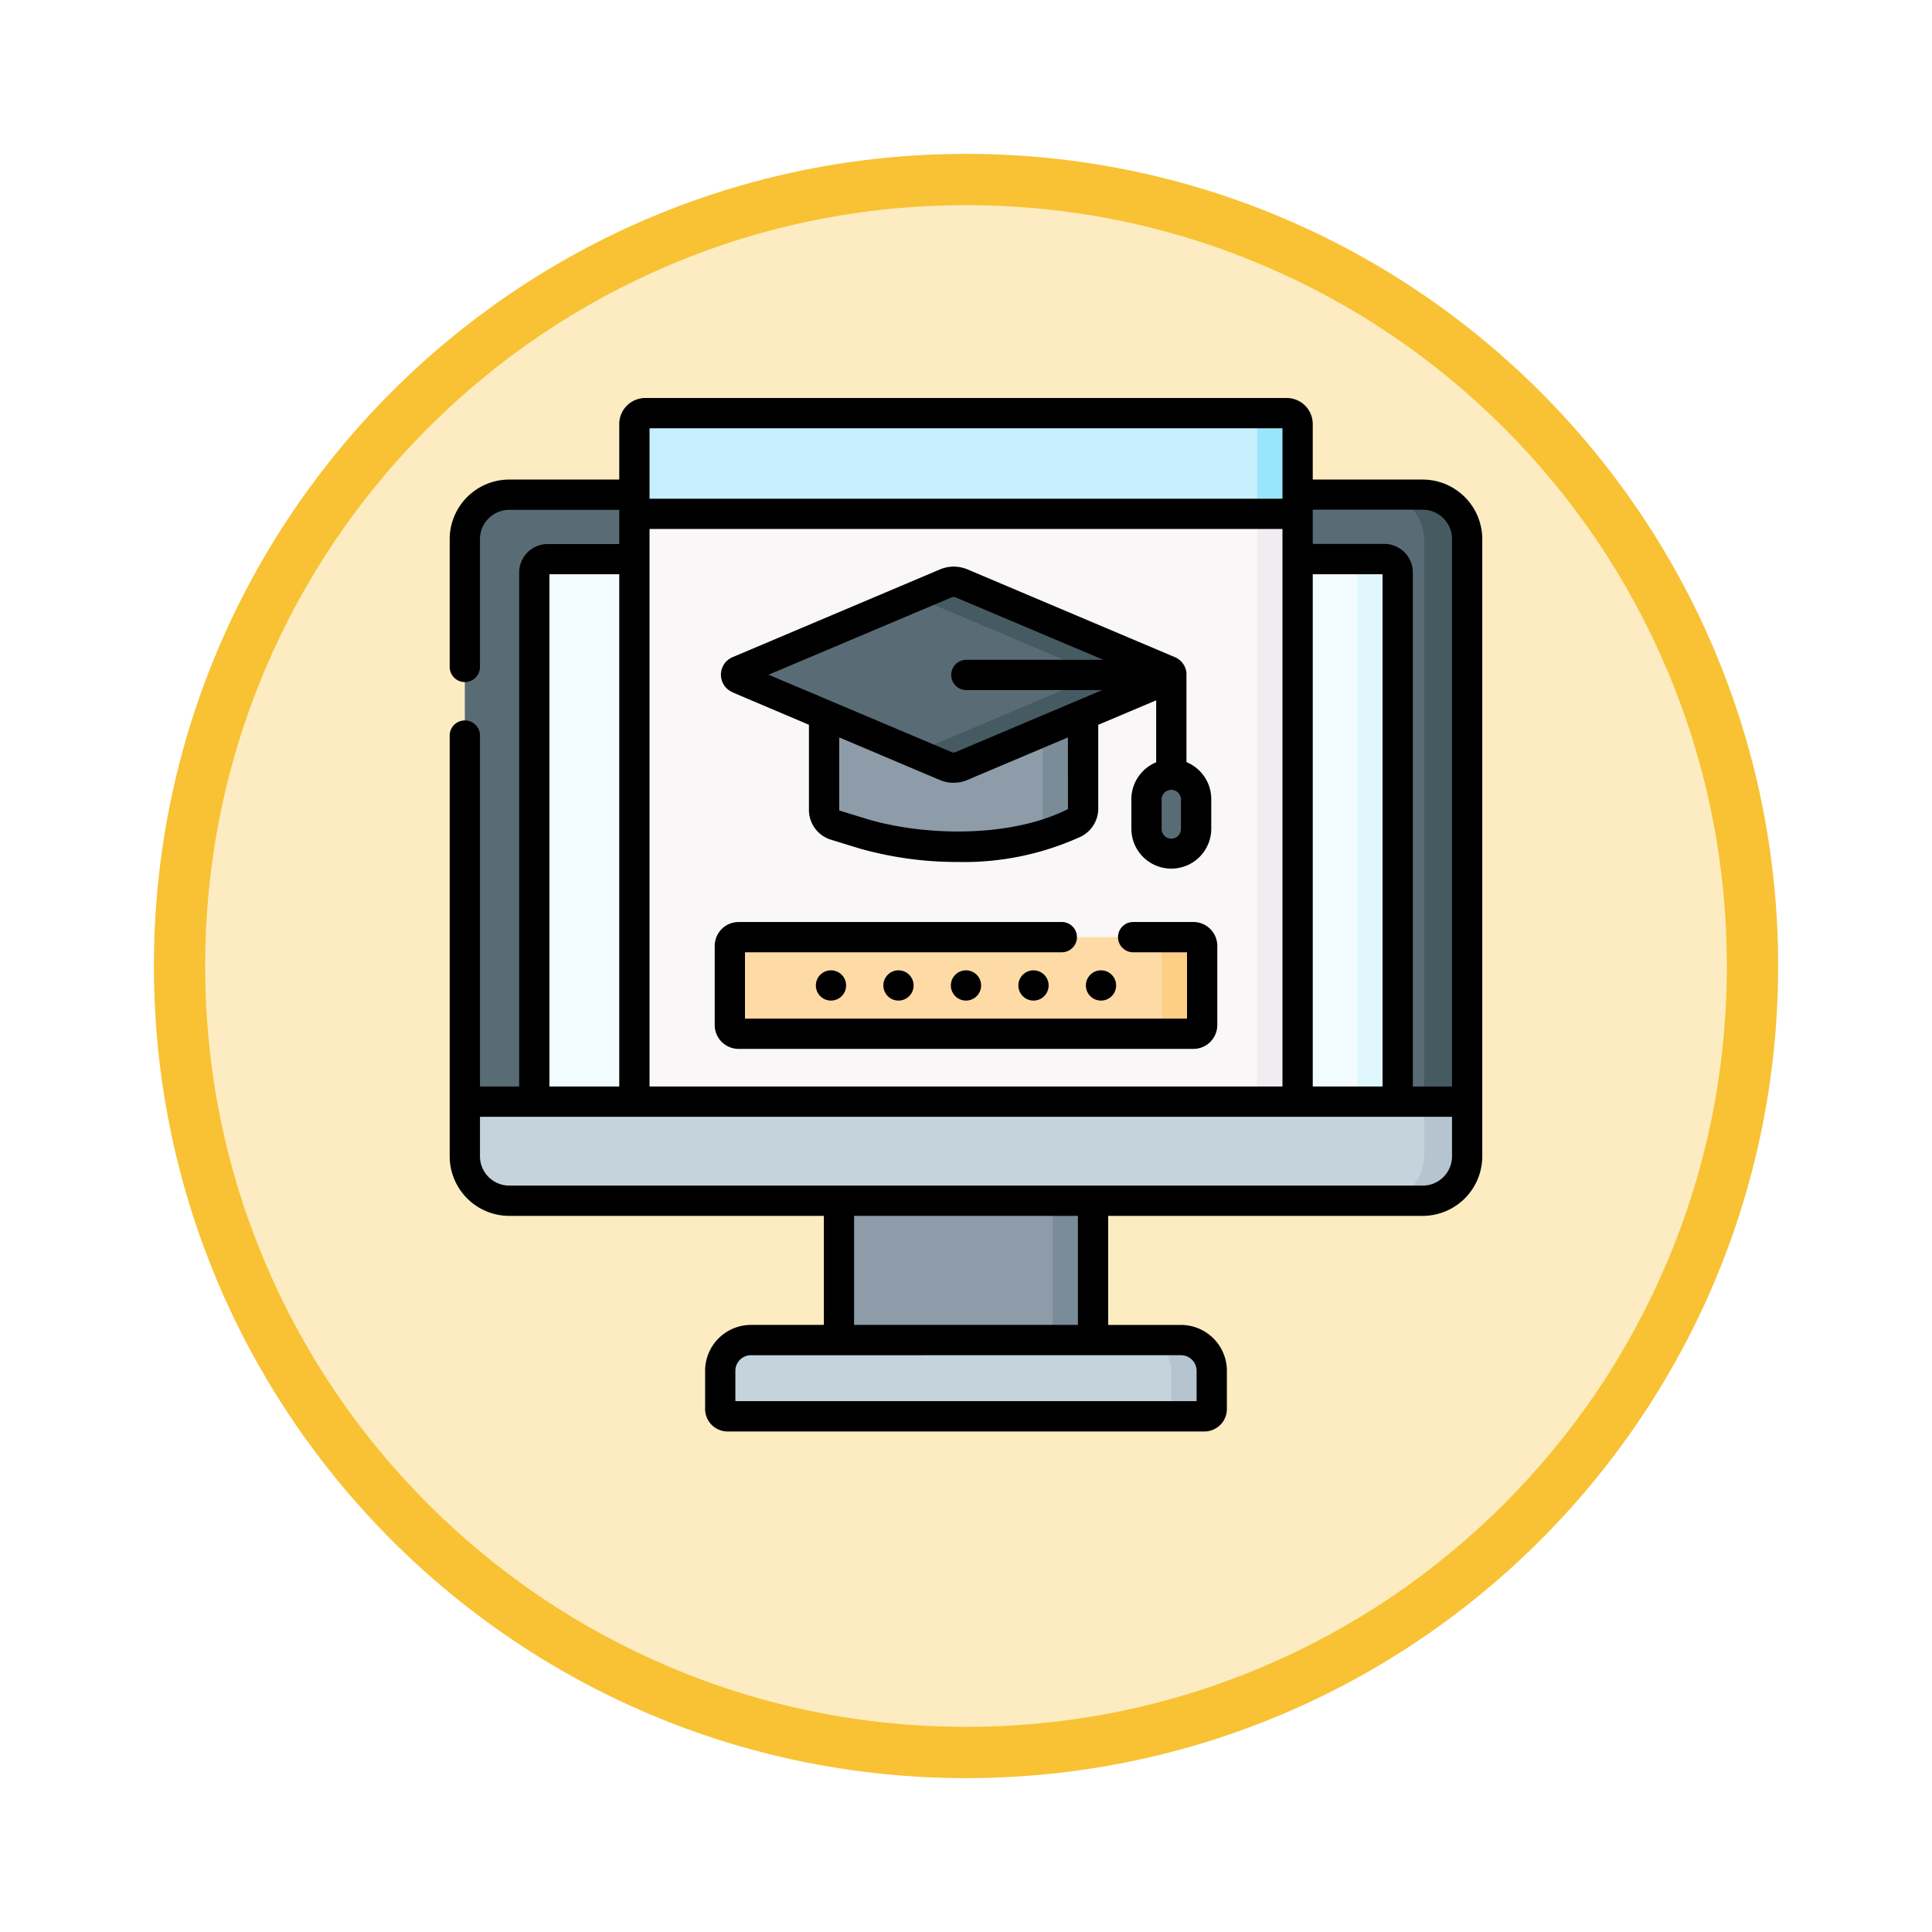 <svg xmlns="http://www.w3.org/2000/svg" xmlns:xlink="http://www.w3.org/1999/xlink" width="113" height="113" viewBox="0 0 113 113">
  <defs>
    <filter id="Path_982547" x="0" y="0" width="113" height="113" filterUnits="userSpaceOnUse">
      <feOffset dy="3" input="SourceAlpha"/>
      <feGaussianBlur stdDeviation="3" result="blur"/>
      <feFlood flood-opacity="0.161"/>
      <feComposite operator="in" in2="blur"/>
      <feComposite in="SourceGraphic"/>
    </filter>
  </defs>
  <g id="Group_1220866" data-name="Group 1220866" transform="translate(-900.68 -990.187)">
    <g id="Group_1220765" data-name="Group 1220765" transform="translate(0 -16)">
      <g id="Group_1220475" data-name="Group 1220475" transform="translate(-0.32 62.918)">
        <g id="Group_1219625" data-name="Group 1219625" transform="translate(0 -5515.518)">
          <g id="Group_1203674" data-name="Group 1203674" transform="translate(0 557.5)">
            <g id="Group_1202434" data-name="Group 1202434" transform="translate(-0.56 1255.773)">
              <g id="Group_1202053" data-name="Group 1202053" transform="translate(0 3240.511)">
                <g id="Group_1177898" data-name="Group 1177898" transform="translate(910.561 1411.003)">
                  <g id="Group_1172010" data-name="Group 1172010" transform="translate(0)">
                    <g id="Group_1171046" data-name="Group 1171046">
                      <g id="Group_1148525" data-name="Group 1148525">
                        <g transform="matrix(1, 0, 0, 1, -9, -6)" filter="url(#Path_982547)">
                          <g id="Path_982547-2" data-name="Path 982547" transform="translate(9 6)" fill="#fdecc1">
                            <path d="M 47.5 93.5 C 41.289 93.5 35.265 92.284 29.595 89.886 C 24.118 87.569 19.198 84.252 14.973 80.027 C 10.748 75.802 7.431 70.882 5.114 65.405 C 2.716 59.735 1.5 53.711 1.5 47.5 C 1.5 41.289 2.716 35.265 5.114 29.595 C 7.431 24.118 10.748 19.198 14.973 14.973 C 19.198 10.748 24.118 7.431 29.595 5.114 C 35.265 2.716 41.289 1.5 47.5 1.5 C 53.711 1.5 59.735 2.716 65.405 5.114 C 70.882 7.431 75.802 10.748 80.027 14.973 C 84.252 19.198 87.569 24.118 89.886 29.595 C 92.284 35.265 93.5 41.289 93.5 47.5 C 93.5 53.711 92.284 59.735 89.886 65.405 C 87.569 70.882 84.252 75.802 80.027 80.027 C 75.802 84.252 70.882 87.569 65.405 89.886 C 59.735 92.284 53.711 93.5 47.5 93.5 Z" stroke="none"/>
                            <path d="M 47.5 3 C 41.491 3 35.664 4.176 30.18 6.496 C 24.881 8.737 20.122 11.946 16.034 16.034 C 11.946 20.122 8.737 24.881 6.496 30.18 C 4.176 35.664 3 41.491 3 47.5 C 3 53.509 4.176 59.336 6.496 64.82 C 8.737 70.119 11.946 74.878 16.034 78.966 C 20.122 83.054 24.881 86.263 30.18 88.504 C 35.664 90.824 41.491 92 47.5 92 C 53.509 92 59.336 90.824 64.82 88.504 C 70.119 86.263 74.878 83.054 78.966 78.966 C 83.054 74.878 86.263 70.119 88.504 64.82 C 90.824 59.336 92 53.509 92 47.5 C 92 41.491 90.824 35.664 88.504 30.18 C 86.263 24.881 83.054 20.122 78.966 16.034 C 74.878 11.946 70.119 8.737 64.82 6.496 C 59.336 4.176 53.509 3 47.5 3 M 47.5 0 C 73.734 0 95 21.266 95 47.5 C 95 73.734 73.734 95 47.5 95 C 21.266 95 0 73.734 0 47.5 C 0 21.266 21.266 0 47.5 0 Z" stroke="none" fill="#f8c234"/>
                          </g>
                        </g>
                      </g>
                    </g>
                  </g>
                </g>
              </g>
            </g>
          </g>
        </g>
      </g>
      <g id="graduacion" transform="translate(926.776 1029.465)">
        <g id="Group_1220749" data-name="Group 1220749" transform="translate(1.091 5.656)">
          <g id="Group_1220739" data-name="Group 1220739" transform="translate(14.939 49.443)">
            <path id="Path_1160582" data-name="Path 1160582" d="M162.573,471.215H134.684a.429.429,0,0,1-.429-.429v-2.232a1.8,1.8,0,0,1,1.8-1.8H161.2a1.8,1.8,0,0,1,1.8,1.8v2.232A.429.429,0,0,1,162.573,471.215Z" transform="translate(-134.255 -466.756)" fill="#c5d3dd"/>
          </g>
          <g id="Group_1220740" data-name="Group 1220740" transform="translate(39.527 49.443)">
            <path id="Path_1160583" data-name="Path 1160583" d="M346.706,468.553v2.233a.429.429,0,0,1-.429.429h-1.932v-2.662a1.8,1.8,0,0,0-1.8-1.8h2.361A1.8,1.8,0,0,1,346.706,468.553Z" transform="translate(-342.547 -466.755)" fill="#b6c4cf"/>
          </g>
          <g id="Group_1220741" data-name="Group 1220741" transform="translate(21.881 41.296)">
            <path id="Path_1160584" data-name="Path 1160584" d="M193.067,397.738h14.862v8.147H193.067Z" transform="translate(-193.067 -397.738)" fill="#8d9ca8"/>
          </g>
          <g id="Group_1220742" data-name="Group 1220742" transform="translate(34.383 41.296)">
            <path id="Path_1160585" data-name="Path 1160585" d="M298.967,397.738h2.361v8.147h-2.361Z" transform="translate(-298.967 -397.738)" fill="#7a8c98"/>
          </g>
          <g id="Group_1220743" data-name="Group 1220743" transform="translate(0 0)">
            <path id="Path_1160586" data-name="Path 1160586" d="M63.731,89.212H10.306a2.6,2.6,0,0,1-2.6-2.6v-36.1a2.6,2.6,0,0,1,2.6-2.6H63.731a2.6,2.6,0,0,1,2.6,2.6v36.1A2.6,2.6,0,0,1,63.731,89.212Z" transform="translate(-7.706 -47.917)" fill="#596c76"/>
          </g>
          <g id="Group_1220744" data-name="Group 1220744" transform="translate(53.509)">
            <path id="Path_1160587" data-name="Path 1160587" d="M466.1,50.514v36.1a2.6,2.6,0,0,1-2.6,2.6h-2.517a2.6,2.6,0,0,0,2.6-2.6v-36.1a2.6,2.6,0,0,0-2.6-2.6H463.5A2.6,2.6,0,0,1,466.1,50.514Z" transform="translate(-460.987 -47.915)" fill="#465a61"/>
          </g>
          <g id="Group_1220745" data-name="Group 1220745" transform="translate(0 35.501)">
            <path id="Path_1160588" data-name="Path 1160588" d="M63.731,354.443H10.306a2.6,2.6,0,0,1-2.6-2.6v-3.2H66.331v3.2A2.6,2.6,0,0,1,63.731,354.443Z" transform="translate(-7.706 -348.648)" fill="#c5d3dd"/>
          </g>
          <g id="Group_1220746" data-name="Group 1220746" transform="translate(53.509 35.5)">
            <path id="Path_1160589" data-name="Path 1160589" d="M466.1,348.645v3.2a2.6,2.6,0,0,1-2.6,2.6h-2.517a2.6,2.6,0,0,0,2.6-2.6v-3.2Z" transform="translate(-460.987 -348.645)" fill="#b6c4cf"/>
          </g>
          <g id="Group_1220747" data-name="Group 1220747" transform="translate(4.063 3.767)">
            <path id="Path_1160590" data-name="Path 1160590" d="M92.625,111.56h-50.5V80.607a.781.781,0,0,1,.781-.781H91.845a.781.781,0,0,1,.781.781Z" transform="translate(-42.127 -79.826)" fill="#f2fbff"/>
          </g>
          <g id="Group_1220748" data-name="Group 1220748" transform="translate(51.42 3.767)">
            <path id="Path_1160591" data-name="Path 1160591" d="M446.438,80.605v30.953h-2.361V80.605a.78.78,0,0,0-.78-.78h2.361A.78.78,0,0,1,446.438,80.605Z" transform="translate(-443.297 -79.825)" fill="#dff6fd"/>
          </g>
        </g>
        <g id="Group_1220750" data-name="Group 1220750" transform="translate(11.008 0.885)">
          <path id="Path_1160592" data-name="Path 1160592" d="M130.5,47.772H91.713V8.138a.638.638,0,0,1,.638-.638h37.516a.638.638,0,0,1,.638.638V47.772Z" transform="translate(-91.713 -7.5)" fill="#f9f7f8"/>
        </g>
        <g id="Group_1220751" data-name="Group 1220751" transform="translate(46.791 0.886)">
          <path id="Path_1160593" data-name="Path 1160593" d="M397.845,8.142V47.776h-2.37V8.142a.637.637,0,0,0-.637-.637h2.37A.637.637,0,0,1,397.845,8.142Z" transform="translate(-394.837 -7.505)" fill="#efedef"/>
        </g>
        <g id="Group_1220752" data-name="Group 1220752" transform="translate(11.008 0.885)">
          <path id="Path_1160594" data-name="Path 1160594" d="M130.5,13.391H91.713V8.138a.638.638,0,0,1,.638-.638h37.516a.638.638,0,0,1,.638.638v5.253Z" transform="translate(-91.713 -7.5)" fill="#c8effe"/>
        </g>
        <g id="Group_1220753" data-name="Group 1220753" transform="translate(46.791 0.886)">
          <path id="Path_1160595" data-name="Path 1160595" d="M397.845,8.142v5.252h-2.37V8.142a.637.637,0,0,0-.637-.637h2.37A.637.637,0,0,1,397.845,8.142Z" transform="translate(-394.837 -7.505)" fill="#99e6fc"/>
        </g>
        <g id="Group_1220755" data-name="Group 1220755" transform="translate(16.592 31.535)">
          <g id="Group_1220754" data-name="Group 1220754">
            <path id="Path_1160596" data-name="Path 1160596" d="M166.126,272.788H139.52a.509.509,0,0,1-.509-.509v-4.632a.509.509,0,0,1,.509-.509h26.606a.509.509,0,0,1,.509.509v4.632A.509.509,0,0,1,166.126,272.788Z" transform="translate(-139.011 -267.138)" fill="#fedba6"/>
          </g>
        </g>
        <g id="Group_1220757" data-name="Group 1220757" transform="translate(41.346 31.535)">
          <g id="Group_1220756" data-name="Group 1220756">
            <path id="Path_1160597" data-name="Path 1160597" d="M351.578,267.645v4.631a.51.51,0,0,1-.51.51h-2.361a.51.51,0,0,0,.51-.51v-4.631a.51.51,0,0,0-.51-.51h2.361A.51.51,0,0,1,351.578,267.645Z" transform="translate(-348.707 -267.135)" fill="#fece85"/>
          </g>
        </g>
        <g id="Group_1220763" data-name="Group 1220763" transform="translate(16.945 10.747)">
          <g id="Group_1220758" data-name="Group 1220758" transform="translate(5.159 7.022)">
            <path id="Path_1160598" data-name="Path 1160598" d="M193.277,150.525H185.7v6.31a.943.943,0,0,0,.665.9c.647.2,1.553.479,1.682.517,3.646,1.067,8.736,1.111,12.289-.651a.936.936,0,0,0,.514-.841v-6.236h-7.575Z" transform="translate(-185.702 -150.525)" fill="#8d9ca8"/>
          </g>
          <g id="Group_1220759" data-name="Group 1220759" transform="translate(17.816 7.022)">
            <path id="Path_1160599" data-name="Path 1160599" d="M295.419,150.525v6.236a.935.935,0,0,1-.514.84,11.946,11.946,0,0,1-1.978.76.951.951,0,0,0,.131-.482v-7.356Z" transform="translate(-292.927 -150.525)" fill="#7a8c98"/>
          </g>
          <g id="Group_1220760" data-name="Group 1220760">
            <path id="Path_1160600" data-name="Path 1160600" d="M154.28,91.134l-12.139,5.136a.227.227,0,0,0,0,.418l12.139,5.136a1.171,1.171,0,0,0,.912,0l12.139-5.136a.227.227,0,0,0,0-.418l-12.139-5.136A1.171,1.171,0,0,0,154.28,91.134Z" transform="translate(-142.002 -91.041)" fill="#596c76"/>
          </g>
          <g id="Group_1220761" data-name="Group 1220761" transform="translate(10.445 0)">
            <path id="Path_1160601" data-name="Path 1160601" d="M245.37,96.691l-12.139,5.135a1.166,1.166,0,0,1-.913,0l-1.832-.776,10.307-4.359a.227.227,0,0,0,0-.418l-10.307-4.361,1.832-.776a1.176,1.176,0,0,1,.913,0l12.139,5.136A.227.227,0,0,1,245.37,96.691Z" transform="translate(-230.487 -91.045)" fill="#465a61"/>
          </g>
          <g id="Group_1220762" data-name="Group 1220762" transform="translate(24.016 11.26)">
            <path id="Path_1160602" data-name="Path 1160602" d="M346.9,191.048a1.451,1.451,0,0,1-1.451-1.451v-1.721a1.451,1.451,0,1,1,2.9,0V189.6A1.451,1.451,0,0,1,346.9,191.048Z" transform="translate(-345.446 -186.425)" fill="#596c76"/>
          </g>
        </g>
        <g id="Group_1220764" data-name="Group 1220764" transform="translate(0.206 0)">
          <path id="Path_1160603" data-name="Path 1160603" d="M57.117,4.771H50.685V1.523A1.525,1.525,0,0,0,49.162,0H11.646a1.525,1.525,0,0,0-1.523,1.523V4.771H3.691A3.489,3.489,0,0,0,.206,8.256v7.473a.885.885,0,0,0,1.771,0V8.256A1.716,1.716,0,0,1,3.691,6.542h6.432v2H5.935A1.668,1.668,0,0,0,4.269,10.2V40.271H1.977V19.744a.885.885,0,0,0-1.771,0V44.352a3.489,3.489,0,0,0,3.485,3.485h18.4v6.377H17.828A2.687,2.687,0,0,0,15.145,56.9v2.232a1.316,1.316,0,0,0,1.315,1.315H44.348a1.316,1.316,0,0,0,1.315-1.315V56.9a2.687,2.687,0,0,0-2.683-2.684H38.72V47.837h18.4A3.489,3.489,0,0,0,60.6,44.352V8.256a3.489,3.489,0,0,0-3.485-3.485Zm-6.432,5.537h4.083V40.271H50.685ZM11.894,1.771h37.02V5.89H11.894Zm0,5.89h37.02v32.61H11.894ZM6.04,10.308h4.083V40.271H6.04ZM42.979,55.985a.914.914,0,0,1,.913.913v1.776H16.915V56.9a.914.914,0,0,1,.913-.913ZM23.858,54.214V47.837H36.949v6.377Zm34.973-9.862a1.716,1.716,0,0,1-1.714,1.714H3.691a1.716,1.716,0,0,1-1.714-1.714v-2.31H58.831Zm0-4.081H56.538V10.2a1.668,1.668,0,0,0-1.666-1.666H50.685v-2h6.432a1.716,1.716,0,0,1,1.714,1.714Z" transform="translate(-0.206 0)"/>
          <path id="Path_1160604" data-name="Path 1160604" d="M159.511,259.637h-3.525a.885.885,0,1,0,0,1.771h3.15v3.88H133.282v-3.88h18.53a.885.885,0,1,0,0-1.771H132.906a1.4,1.4,0,0,0-1.395,1.395v4.632a1.4,1.4,0,0,0,1.395,1.395h26.606a1.4,1.4,0,0,0,1.395-1.395v-4.632A1.4,1.4,0,0,0,159.511,259.637Z" transform="translate(-116.011 -228.988)"/>
          <path id="Path_1160605" data-name="Path 1160605" d="M135.181,90.9l4.48,1.9v4.975a1.82,1.82,0,0,0,1.289,1.747c1.036.32,1.591.49,1.695.521a20.946,20.946,0,0,0,5.739.782,16.427,16.427,0,0,0,7.192-1.489,1.833,1.833,0,0,0,1.006-1.634v-4.9l3.388-1.433v3.626a2.339,2.339,0,0,0-1.451,2.161v1.721a2.336,2.336,0,1,0,4.673,0V97.145a2.339,2.339,0,0,0-1.451-2.161s0-5.1,0-5.107,0,0,0-.006,0-.021,0-.031,0-.039,0-.058a1.108,1.108,0,0,0-.672-.935l-12.138-5.136a2.068,2.068,0,0,0-1.6,0l-12.139,5.136a1.112,1.112,0,0,0,0,2.049Zm25.108,6.249a.566.566,0,0,1,1.131,0v1.721a.566.566,0,1,1-1.131,0Zm-5.478.547a.056.056,0,0,1-.022.048c-3.487,1.73-8.481,1.521-11.647.594-.065-.019-.407-.123-1.669-.513a.058.058,0,0,1-.041-.056V93.54l5.888,2.491a2.068,2.068,0,0,0,1.6,0l5.888-2.491Zm-6.8-12.35a.287.287,0,0,1,.223,0L156.88,89h-8.013a.885.885,0,1,0,0,1.771h7.944L148.232,94.4a.286.286,0,0,1-.222,0L137.3,89.872Z" transform="translate(-118.649 -73.687)"/>
          <circle id="Ellipse_12639" data-name="Ellipse 12639" cx="0.885" cy="0.885" r="0.885" transform="translate(21.416 33.475)"/>
          <circle id="Ellipse_12640" data-name="Ellipse 12640" cx="0.885" cy="0.885" r="0.885" transform="translate(25.364 33.475)"/>
          <circle id="Ellipse_12641" data-name="Ellipse 12641" cx="0.885" cy="0.885" r="0.885" transform="translate(29.312 33.475)"/>
          <circle id="Ellipse_12642" data-name="Ellipse 12642" cx="0.885" cy="0.885" r="0.885" transform="translate(33.261 33.475)"/>
          <circle id="Ellipse_12643" data-name="Ellipse 12643" cx="0.885" cy="0.885" r="0.885" transform="translate(37.209 33.475)"/>
        </g>
      </g>
    </g>
  </g>
</svg>
